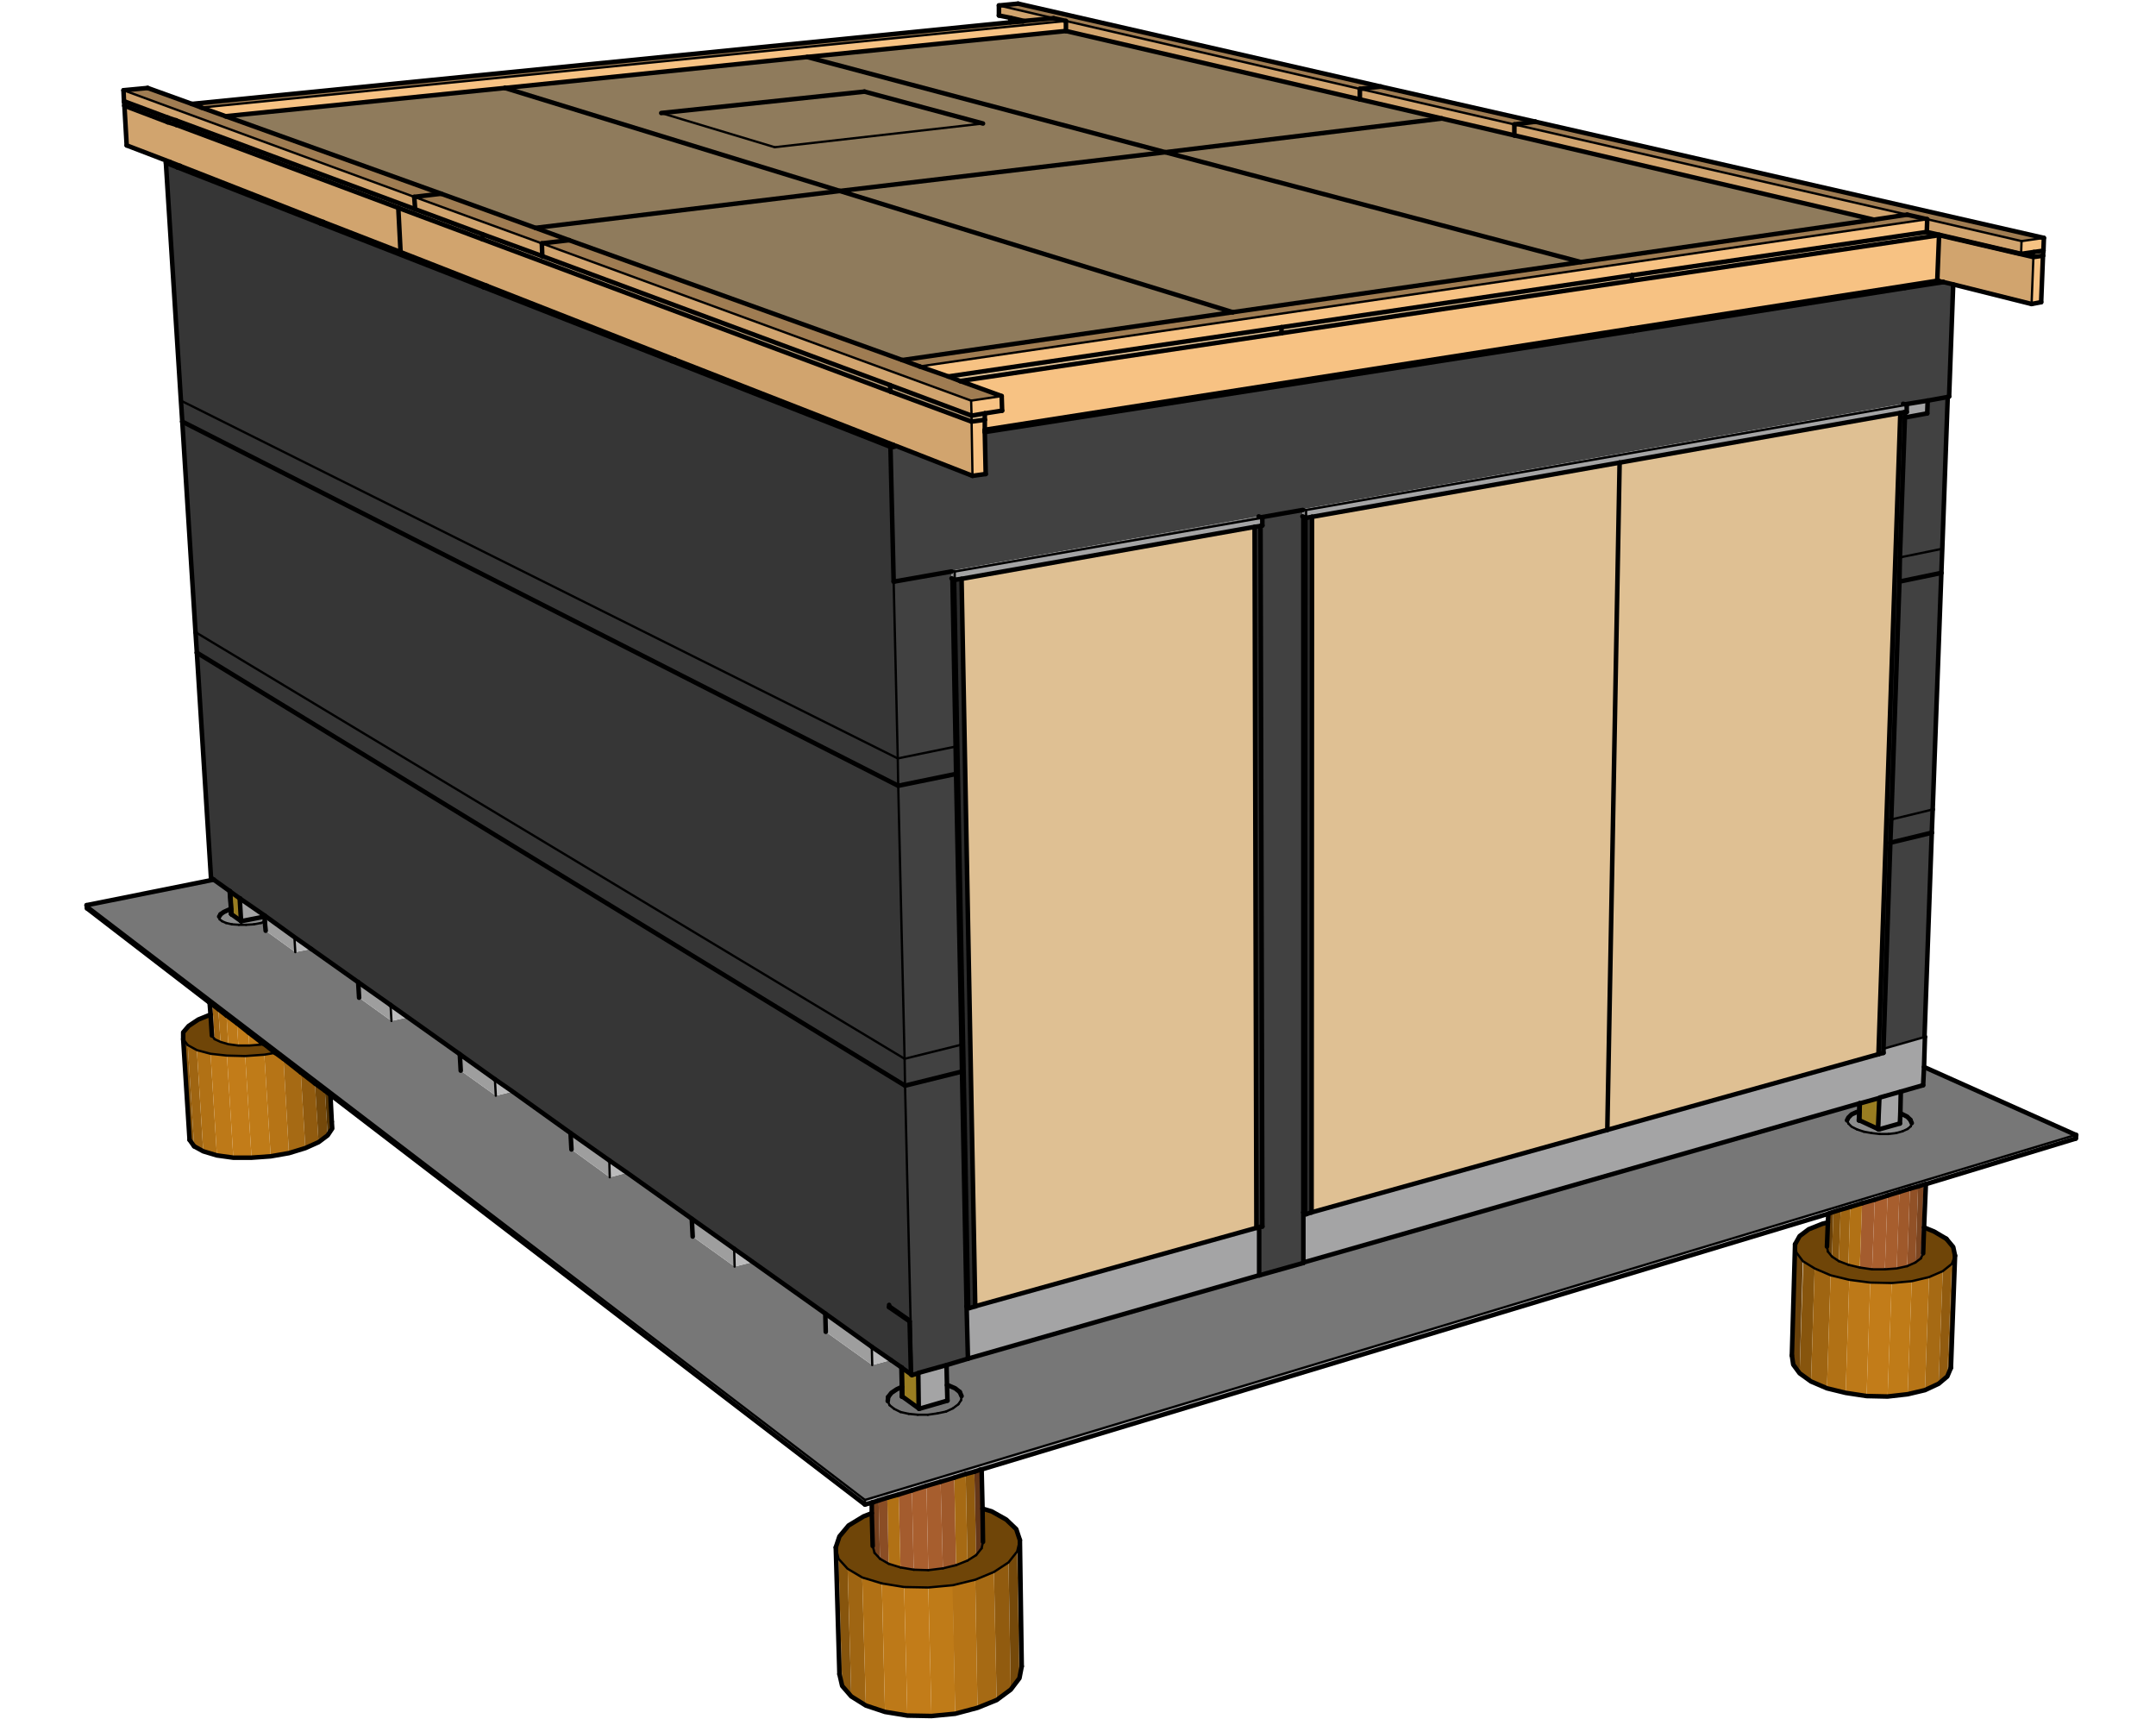 <?xml version="1.0" encoding="utf-8"?>
<!-- Generator: Adobe Illustrator 20.1.0, SVG Export Plug-In . SVG Version: 6.00 Build 0)  -->
<svg version="1.1" id="Layer_18" xmlns="http://www.w3.org/2000/svg" xmlns:xlink="http://www.w3.org/1999/xlink" x="0px" y="0px"
	 viewBox="0 0 473.1 377.2" style="enable-background:new 0 0 473.1 377.2;" xml:space="preserve">
<style type="text/css">
	.st0{fill:#8F7B5C;}
	.st1{fill:#D1A46E;}
	.st2{fill:#F7C283;}
	.st3{fill:#9F7C52;}
	.st4{fill:#BDA27C;}
	.st5{fill:#DFC093;}
	.st6{fill:#414141;}
	.st7{fill:#686868;}
	.st8{fill:#8A8A8B;}
	.st9{fill:#272727;}
	.st10{fill:#2C2C2C;}
	.st11{fill:#222222;}
	.st12{fill:#A4A4A5;}
	.st13{fill:#363636;}
	.st14{fill:#543404;}
	.st15{fill:#6A4109;}
	.st16{fill:#87550D;}
	.st17{fill:#9F6512;}
	.st18{fill:#B17115;}
	.st19{fill:#BD7918;}
	.st20{fill:#C27C19;}
	.st21{fill:#BF7B18;}
	.st22{fill:#B67416;}
	.st23{fill:#A66A14;}
	.st24{fill:#915B0F;}
	.st25{fill:#75490A;}
	.st26{fill:#6F4508;}
	.st27{fill:#915127;}
	.st28{fill:#A45C2E;}
	.st29{fill:#A75E2E;}
	.st30{fill:#9F592B;}
	.st31{fill:#7D4621;}
	.st32{fill:#A95F2F;}
	.st33{fill:#653718;}
	.st34{fill:#8A4D25;}
	.st35{fill:#75411E;}
	.st36{fill:#5B3115;}
	.st37{fill:#49260E;}
	.st38{fill:#777777;}
	.st39{fill:#997D21;}
	.st40{fill:#8C8D8D;}
	.st41{fill:#BBBBBC;}
	.st42{fill:#9E9E9E;}
	.st43{fill:none;stroke:#000000;stroke-width:0.5;stroke-linecap:round;stroke-linejoin:round;stroke-miterlimit:10;}
	.st44{fill:none;stroke:#000000;stroke-linecap:round;stroke-linejoin:round;stroke-miterlimit:10;}
</style>
<g>
	<g>
		<g>
			<polygon class="st0" points="332.3,29.7 411.2,48.2 346.9,57.5 255.7,33.4 316.4,26 			"/>
			<polygon class="st1" points="411.2,48.2 332.3,29.7 332.3,27.3 418.5,47.1 			"/>
			<polygon class="st1" points="332.3,29.7 316.4,26 298.4,21.8 298.4,19.5 332.3,27.3 			"/>
			<polygon class="st0" points="298.4,21.8 316.4,26 255.7,33.4 177.1,12.5 233.9,6.8 			"/>
			<polygon class="st1" points="298.4,21.8 233.9,6.8 233.9,4.6 298.4,19.5 			"/>
			<polygon class="st2" points="233.9,4.6 233.9,6.8 177.1,12.5 110.8,19.3 49.5,25.5 44.2,23.6 			"/>
			<path class="st0" d="M145.1,24.8l24.8,7.5l45.7-5.2l-26-7L145.1,24.8z M110.8,19.3l66.2-6.7l78.7,20.8L184.3,42L110.8,19.3"/>
			<polygon class="st0" points="49.5,25.5 110.8,19.3 184.3,41.9 117.5,50 96.8,42.5 			"/>
			<polygon class="st0" points="255.7,33.4 346.9,57.5 270.5,68.5 184.3,41.9 			"/>
			<polygon class="st3" points="332.3,27.3 298.4,19.5 303,19 336.9,26.7 			"/>
			<polygon class="st3" points="332.3,27.3 336.9,26.7 448.5,52.2 443.6,52.9 422.9,48.1 418.5,47.1 			"/>
			<polygon class="st3" points="418.5,47.1 422.9,48.1 201.8,80.4 198,79 270.5,68.5 346.9,57.5 411.2,48.2 			"/>
			<polygon class="st1" points="27.8,31.9 27.3,23.2 36.8,26.8 38.7,27.4 87.4,45.6 87.9,55.3 70.9,48.7 39.5,36.4 37.2,35.5 			"/>
			<polygon class="st4" points="38.7,27.4 36.8,26.8 36.8,25.8 38.6,26.4 			"/>
			<polygon class="st0" points="39.5,36.4 70.9,48.7 70.3,48.8 38.9,36.5 			"/>
			<polygon class="st1" points="87.9,55.3 87.4,45.6 105.9,52.5 195.4,85.9 213.2,92.5 213.4,104.4 196.8,97.9 196.7,97.9 
				196.6,97.9 196,97.6 148.1,78.9 106.8,62.7 			"/>
			<polygon class="st4" points="195.4,85.9 105.9,52.5 105.9,51.4 119,56.2 195.3,84.5 			"/>
			<polygon class="st0" points="106.8,62.7 148.1,78.9 147.4,79 106.1,62.8 			"/>
			<polygon class="st1" points="221.7,4.9 224.5,4.7 221.7,4 			"/>
			<polygon class="st4" points="221.7,4 224.5,4.7 224.7,4.6 221.7,3.9 			"/>
			<polygon class="st2" points="448.3,56.1 447.9,66.3 445.8,66.7 446.2,56.4 			"/>
			<polygon class="st5" points="448.3,56.1 446.2,56.4 446.3,55.3 448.4,55 			"/>
			<polygon class="st1" points="446.2,56.4 445.8,66.7 428.6,62.4 426.5,61.9 426.4,61.9 426.2,61.9 426.2,61.9 425.6,61.7 
				425.1,61.6 425.5,51.6 			"/>
			<polygon class="st2" points="425.5,51.6 425.1,61.6 357.9,72.1 216.1,94.3 216.1,92.1 216.1,90.7 219.9,90.1 219.8,86.9 
				210.7,83.6 281.2,73.1 358.1,61.6 			"/>
			<polygon class="st5" points="358.1,61.6 281.2,73.1 281.2,71.8 358.1,60.4 			"/>
			<polygon class="st0" points="425.1,61.6 425.6,61.7 358.4,72.2 357.9,72.1 			"/>
			<polygon class="st5" points="425.5,51.6 358.1,61.6 358.1,60.4 422.8,50.9 425.5,51.5 			"/>
			<polygon class="st4" points="425.5,51.6 425.5,51.5 443.5,55.7 446.3,55.3 446.2,56.4 			"/>
			<polygon class="st2" points="422.8,50.9 358.1,60.4 281.2,71.8 208.1,82.6 201.8,80.4 422.9,48.1 			"/>
			<polygon class="st1" points="422.8,50.9 422.9,48.1 443.6,52.9 443.5,55.7 425.5,51.5 			"/>
			<polygon class="st2" points="213.4,104.4 213.2,92.5 216.1,92.1 216.1,94.3 216.1,94.5 216.1,94.8 216.1,94.9 216.3,104 			"/>
			<polygon class="st5" points="216.1,92.1 213.2,92.5 213.2,91.2 216.1,90.7 			"/>
			<polygon class="st6" points="213.4,104.4 216.3,104 216.1,94.9 426.5,61.9 428.6,62.4 427.7,87 427.4,87.1 423,87.9 418.1,88.7 
				417.6,88.6 285.9,111.7 285.9,111.9 285.8,111.9 276.7,113.5 276.2,113.3 208.8,125.2 208.8,125.4 208.7,125.4 196.2,127.6 
				195.5,98.1 196.8,97.9 			"/>
			<polygon class="st7" points="208.8,125.2 276.2,113.3 276.7,113.5 277,113.6 209.5,125.4 			"/>
			<polygon class="st8" points="208.8,125.4 208.7,125.4 208.8,126.9 209,127 209.5,127.3 209.5,125.4 208.8,125.2 			"/>
			<polygon class="st6" points="208.7,125.4 208.8,126.9 209,127 209.7,163.8 197,166.4 196.1,127.6 196.2,127.6 			"/>
			<polygon class="st7" points="285.9,111.7 417.6,88.6 418.1,88.7 418.4,88.8 286.6,111.9 			"/>
			<polygon class="st8" points="285.9,111.9 285.8,111.9 285.8,113.3 286,113.4 286.6,113.6 286.6,111.9 285.9,111.7 			"/>
			<polygon class="st6" points="285.8,111.9 285.8,113.3 286,113.4 286,266 286,277 286,277.1 276.4,279.8 276.3,269.2 277,269.1 
				276.6,115.4 277,115.3 277,113.6 276.7,113.5 			"/>
			<polygon class="st0" points="216.1,94.3 357.9,72.1 358.4,72.2 216.1,94.5 			"/>
			<polygon class="st0" points="106.8,62.7 106.1,62.8 70.3,48.8 70.9,48.7 87.9,55.3 			"/>
			<polygon class="st4" points="106.1,62.8 147.4,79 147.4,79.2 106.1,63 			"/>
			<polygon class="st9" points="106.1,63 147.4,79.2 195.3,98 195.5,98 195.5,98.1 195.4,98.1 36.4,35.7 36.6,35.7 36.6,35.7 
				36.6,35.8 36.6,35.8 38.9,36.7 70.3,49 			"/>
			<polygon class="st4" points="106.1,63 70.3,49 70.3,48.8 106.1,62.8 			"/>
			<polygon class="st4" points="195.3,98 147.4,79.2 147.4,79 195.3,97.7 			"/>
			<polygon class="st4" points="70.3,49 38.9,36.7 38.9,36.5 70.3,48.8 			"/>
			<polygon class="st4" points="38.9,36.7 36.6,35.8 36.6,35.7 36.6,35.7 36.6,35.6 38.9,36.5 			"/>
			<polygon class="st0" points="147.4,79 148.1,78.9 196,97.6 195.3,97.7 			"/>
			<polygon class="st1" points="27.2,22.2 27.1,19.8 90.9,43.2 91.1,45.9 38.6,26.4 36.8,25.8 			"/>
			<polygon class="st1" points="91.1,45.9 90.9,43.2 118.9,53.4 119,56.2 105.9,51.4 			"/>
			<polygon class="st3" points="90.9,43.2 27.1,19.8 32.4,19.3 42.1,22.8 44.2,23.6 49.5,25.5 96.8,42.5 			"/>
			<polygon class="st3" points="90.9,43.2 96.8,42.5 117.5,50 124.9,52.7 118.9,53.4 			"/>
			<polygon class="st2" points="443.5,55.7 443.6,52.9 448.5,52.2 448.4,55 446.3,55.3 			"/>
			<polygon class="st1" points="219.2,3.4 219.2,1.2 231.2,4 224.7,4.6 221.7,3.9 			"/>
			<polygon class="st3" points="219.2,1.2 223.4,0.8 303,19 298.4,19.5 233.9,4.6 231.2,4 			"/>
			<polygon class="st1" points="119,56.2 118.9,53.4 213.1,87.9 213.2,91.2 195.3,84.5 			"/>
			<polygon class="st2" points="213.2,91.2 213.1,87.9 219.8,86.9 219.9,90.1 216.1,90.7 			"/>
			<polygon class="st3" points="213.1,87.9 118.9,53.4 124.9,52.7 198,79 201.8,80.4 208.1,82.6 210.7,83.6 219.8,86.9 			"/>
			<polygon class="st3" points="231.2,4 233.9,4.6 44.2,23.6 42.1,22.8 221.7,4.9 224.5,4.7 224.7,4.6 			"/>
			<polygon class="st10" points="276.6,115.4 277,269.1 276.3,269.2 276.3,269.3 275.7,269.4 275.3,115.6 			"/>
			<polygon class="st5" points="275.3,115.6 275.7,269.4 214.1,286.6 211,127 			"/>
			<polygon class="st10" points="211,127 214,286.6 212.7,287 209.6,127.2 			"/>
			<polygon class="st11" points="209.6,127.2 212.7,287 212.1,286.6 211.1,235.1 211,229.2 209.8,169.8 209.7,163.8 209,127 
				209.5,127.3 			"/>
			<polygon class="st12" points="212.1,286.6 212.7,287 214.1,286.6 275.7,269.4 276.3,269.3 276.3,279.8 212.4,298.1 			"/>
			<polygon class="st13" points="276.3,269.3 276.3,279.8 276.4,279.8 276.3,269.2 			"/>
			<polygon class="st14" points="393.2,297.4 393.5,299.4 394.2,274.8 393.9,273 			"/>
			<polygon class="st15" points="394.9,301.3 393.5,299.4 394.2,274.8 395.6,276.7 			"/>
			<polygon class="st16" points="397.4,303.1 394.9,301.3 395.7,276.7 398.2,278.3 			"/>
			<polygon class="st17" points="400.9,304.6 397.4,303.1 398.2,278.3 401.7,279.8 			"/>
			<polygon class="st18" points="405,305.6 400.9,304.6 401.7,279.8 405.8,280.8 			"/>
			<polygon class="st19" points="409.6,306.3 405,305.6 405.8,280.8 410.4,281.4 			"/>
			<polygon class="st20" points="414.2,306.4 409.6,306.3 410.4,281.4 415.1,281.5 			"/>
			<polygon class="st21" points="418.6,305.9 414.2,306.4 415.1,281.5 419.5,281.1 			"/>
			<polygon class="st22" points="422.4,305 418.6,305.9 419.5,281.1 423.3,280.2 			"/>
			<polygon class="st23" points="425.4,303.6 422.4,305 423.3,280.2 426.3,278.9 			"/>
			<polygon class="st24" points="427.3,302 425.4,303.6 426.3,278.9 428.3,277.3 			"/>
			<polygon class="st25" points="428.1,300.1 427.3,302 428.3,277.3 429,275.5 			"/>
			<polygon class="st26" points="424.4,270.2 427.1,271.8 428.6,273.6 429,275.5 428.3,277.3 426.3,278.9 423.3,280.2 419.5,281.1 
				415.1,281.5 410.4,281.4 405.8,280.8 401.7,279.8 398.2,278.3 395.6,276.7 394.2,274.8 393.9,273 394.9,271.2 396.9,269.7 
				399.9,268.5 401.1,268.2 400.9,273.5 401.1,274.6 402,275.7 403.5,276.7 405.6,277.5 408.1,278.1 410.8,278.5 413.6,278.5 
				416.2,278.3 418.5,277.8 420.3,277 421.5,276.1 422,275 422.2,269.3 			"/>
			<polygon class="st27" points="420.3,277 418.5,277.8 419.1,260.8 420.9,260.3 			"/>
			<polygon class="st28" points="410.8,278.5 408.1,278.1 408.6,264 411.4,263.2 			"/>
			<polygon class="st29" points="416.2,278.3 413.6,278.5 414.2,262.3 416.8,261.5 			"/>
			<polygon class="st30" points="418.5,277.8 416.2,278.3 416.8,261.5 419.1,260.8 			"/>
			<polygon class="st31" points="421.5,276.1 420.3,277 420.9,260.3 422.1,259.9 			"/>
			<polygon class="st32" points="413.6,278.5 410.8,278.5 411.4,263.2 414.2,262.3 			"/>
			<polygon class="st15" points="402,275.7 401.1,274.6 401.4,266.2 402.3,265.9 			"/>
			<polygon class="st18" points="408.1,278.1 405.6,277.5 406,264.8 408.6,264 			"/>
			<polygon class="st16" points="403.5,276.7 402,275.7 402.3,265.9 403.9,265.4 			"/>
			<polygon class="st33" points="422,275 421.5,276.1 422.1,259.9 422.6,259.8 422.2,269.3 			"/>
			<polygon class="st14" points="401.2,266.3 401.1,268.2 400.9,273.5 401.1,274.6 401.4,266.2 			"/>
			<polygon class="st17" points="405.6,277.5 403.5,276.7 403.9,265.4 406,264.8 			"/>
			<polygon class="st15" points="184.8,369.9 184.2,367.3 183.4,339.5 184,342 			"/>
			<polygon class="st16" points="186.8,372.2 184.8,369.9 184,342 186,344.2 			"/>
			<polygon class="st17" points="190,374.2 186.8,372.2 186,344.2 189.2,346.1 			"/>
			<polygon class="st18" points="194.2,375.6 190,374.2 189.2,346.1 193.5,347.4 			"/>
			<polygon class="st19" points="199.1,376.4 194.2,375.6 193.5,347.4 198.4,348.2 			"/>
			<polygon class="st20" points="204.4,376.5 199.1,376.4 198.4,348.2 203.7,348.3 			"/>
			<polygon class="st21" points="209.6,376 204.4,376.5 203.7,348.3 209.1,347.8 			"/>
			<polygon class="st22" points="214.5,374.7 209.6,376 209,347.8 214,346.6 			"/>
			<polygon class="st23" points="218.7,373 214.5,374.7 214,346.6 218.1,344.9 			"/>
			<polygon class="st24" points="221.8,370.7 218.7,373 218.1,344.9 221.3,342.8 			"/>
			<polygon class="st25" points="223.7,368.2 221.8,370.7 221.3,342.8 223.2,340.4 			"/>
			<polygon class="st14" points="224.2,365.6 223.7,368.2 223.2,340.4 223.8,337.9 			"/>
			<polygon class="st26" points="198.4,348.2 193.5,347.4 189.2,346.1 186,344.2 184,342 183.4,339.5 184.2,337.1 186.2,334.7 
				189.5,332.7 191.3,332 191.5,339.2 191.9,340.7 193.1,342 195,343.1 197.6,343.9 200.5,344.4 203.7,344.5 206.9,344.1 
				209.8,343.4 212.3,342.4 214.2,341.2 215.4,339.7 215.7,338.3 215.6,331 217.6,331.6 220.8,333.4 223,335.5 223.8,337.9 
				223.2,340.4 221.3,342.8 218.1,344.9 214,346.6 209,347.8 203.7,348.3 			"/>
			<polygon class="st29" points="206.9,344.1 203.7,344.5 203.3,326 206.4,325.1 			"/>
			<polygon class="st32" points="203.7,344.5 200.5,344.4 200.1,327 203.3,326 			"/>
			<polygon class="st28" points="200.5,344.4 197.6,343.9 197.2,327.9 200.1,327 			"/>
			<polygon class="st30" points="209.8,343.4 206.9,344.1 206.4,325.1 209.4,324.2 			"/>
			<polygon class="st18" points="197.6,343.9 195,343.1 194.7,328.6 197.2,327.9 			"/>
			<polygon class="st23" points="212.3,342.4 209.8,343.4 209.4,324.2 211.9,323.4 			"/>
			<polygon class="st34" points="195,343.1 193.1,342 192.8,329.2 194.7,328.6 			"/>
			<polygon class="st24" points="214.2,341.2 212.3,342.4 211.9,323.4 213.8,322.9 			"/>
			<polygon class="st35" points="193.1,342 191.9,340.7 191.6,329.6 192.8,329.2 			"/>
			<polygon class="st33" points="215.4,339.7 214.2,341.2 213.8,322.9 215,322.5 			"/>
			<polygon class="st36" points="191.3,329.7 191.3,332 191.5,339.2 191.9,340.7 191.6,329.6 			"/>
			<polygon class="st37" points="215,322.5 215.4,339.7 215.7,338.3 215.6,331 215.4,322.4 			"/>
			<polygon class="st17" points="44.6,252.6 42.6,251.5 41.2,229.3 43.2,230.4 			"/>
			<polygon class="st18" points="47.6,253.5 44.6,252.6 43.2,230.4 46.2,231.2 			"/>
			<polygon class="st19" points="51.2,254 47.6,253.5 46.2,231.2 49.8,231.6 			"/>
			<polygon class="st20" points="55.2,254 51.2,254 49.8,231.6 53.8,231.7 			"/>
			<polygon class="st21" points="59.4,253.7 55.2,254 53.8,231.7 58,231.4 			"/>
			<polygon class="st22" points="63.4,253 59.4,253.7 58,231.4 60.4,231 62.2,232.3 			"/>
			<polygon class="st23" points="67,251.9 63.4,253 62.2,232.3 66,235.3 			"/>
			<polygon class="st24" points="69.9,250.6 67,251.9 66,235.3 69.1,237.6 			"/>
			<polygon class="st25" points="71.9,249.1 69.9,250.6 69.1,237.7 71.3,239.3 			"/>
			<polygon class="st14" points="72.9,247.6 71.9,249.1 71.3,239.3 72.5,240.2 			"/>
			<polygon class="st15" points="72.9,247.6 72.8,246.1 72.5,240.2 72.5,240.2 			"/>
			<polygon class="st16" points="42.6,251.5 41.6,250.1 40.2,228 41.2,229.3 			"/>
			<polygon class="st26" points="43.2,230.4 41.2,229.3 40.2,228 40.2,226.5 41.4,225.1 43.5,223.7 46.2,222.6 46.5,227.2 47.1,228 
				48.4,228.6 50.1,229.1 52.3,229.4 54.7,229.4 57.2,229.2 58,229.1 60.4,231 58,231.4 53.8,231.7 49.8,231.6 46.2,231.2 			"/>
			<polygon class="st35" points="47.1,228 46.5,227.2 46.2,222.6 46,220 46.6,220.4 			"/>
			<polygon class="st17" points="48.4,228.6 47.1,228 46.6,220.4 47.9,221.4 			"/>
			<polygon class="st18" points="50.1,229.1 48.4,228.6 47.9,221.4 49.7,222.8 			"/>
			<polygon class="st19" points="52.3,229.4 50.1,229.1 49.7,222.8 52,224.5 			"/>
			<polygon class="st20" points="54.7,229.4 52.3,229.4 52,224.5 54.5,226.5 			"/>
			<polygon class="st21" points="57.2,229.2 54.7,229.4 54.5,226.5 57.1,228.5 			"/>
			<polygon class="st22" points="57.2,229.2 58,229.1 57.1,228.5 			"/>
			<polygon class="st5" points="195.3,97.7 195.3,98 195.5,98 196,98 196,97.6 			"/>
			<polygon class="st5" points="196,98 196.6,97.9 196,97.6 			"/>
			<polygon class="st0" points="36.6,35.6 38.9,36.5 39.5,36.4 37.2,35.5 			"/>
			<polygon class="st5" points="216.1,94.5 358.4,72.2 358.4,72.6 216.1,94.8 			"/>
			<polygon class="st5" points="358.4,72.6 358.4,72.2 425.6,61.7 426.2,61.9 418,63.1 418,63.2 			"/>
			<polygon class="st9" points="418,63.1 426.2,61.9 426.2,61.9 			"/>
			<polygon class="st13" points="418,63.2 418,63.2 418,63.1 418,63.1 			"/>
			<polygon class="st5" points="281.2,71.8 281.2,73.1 210.7,83.6 208.1,82.6 			"/>
			<polygon class="st0" points="184.3,41.9 270.5,68.5 198,79 124.9,52.7 117.5,50 			"/>
			<polygon class="st4" points="195.4,85.9 195.3,84.5 213.2,91.2 213.2,92.5 			"/>
			<polygon class="st4" points="105.9,51.4 105.9,52.5 87.4,45.6 38.7,27.4 38.6,26.4 91.1,45.9 			"/>
			<polygon class="st7" points="422.3,227.5 422.4,227.5 413.3,230.1 413.3,230 			"/>
			<polygon class="st6" points="422.3,227.5 413.3,230 414.8,184.9 423.9,182.7 			"/>
			<polygon class="st12" points="413.3,230.1 422.4,227.5 422.2,234.1 422,238.1 417.1,239.5 412.5,240.8 412.4,240.9 408.1,242.1 
				408,242.1 286,277 286,266 286.6,266.4 287.8,266 352.7,247.9 412.2,231.3 413.3,231 			"/>
			<polygon class="st11" points="286,266 286.6,266.4 286.7,113.6 286.6,113.6 286,113.4 			"/>
			<polygon class="st10" points="286.6,266.4 286.7,113.6 287.9,113.4 287.8,266 			"/>
			<polygon class="st5" points="287.8,266 287.9,113.4 355.4,101.5 352.7,247.9 			"/>
			<polygon class="st10" points="413.3,231 412.2,231.3 417,90.6 418,90.4 418,91.6 416.9,122.3 416.8,127.6 415,179.8 414.8,184.9 
				413.3,230 413.3,230.1 			"/>
			<polygon class="st5" points="417,90.6 412.2,231.3 352.7,247.9 355.4,101.5 			"/>
			<polygon class="st38" points="212.4,298.1 276.3,279.8 276.4,279.8 286,277.1 286,277 408,242.1 408,243.9 407.4,244 
				406.3,244.5 405.6,245.2 405.3,245.8 405.6,246.5 406.3,247.2 407.5,247.8 409,248.3 410.7,248.6 412.5,248.8 414.4,248.8 
				416.1,248.6 417.5,248.2 418.6,247.7 419.3,247.1 419.5,246.4 419.2,245.7 418.5,245 417.3,244.4 417,244.3 417.1,239.5 
				422,238.1 422.2,234.1 455.5,249 189.8,329.1 19,198.6 46.9,193 50.4,195.5 50.7,199.5 50.2,199.6 49.1,200.1 48.4,200.6 
				48.1,201.1 48.2,201.7 48.7,202.1 49.6,202.5 50.9,202.8 52.4,202.9 54,202.9 55.7,202.8 57.3,202.5 58.1,202.2 58.3,204.2 
				64.8,208.9 68.3,208.2 78.6,215.5 78.8,218.9 85.9,224 89.5,223.2 100.9,231.3 101.1,234.9 108.8,240.4 112.5,239.5 125.2,248.6 
				125.4,252.2 133.8,258.3 137.6,257.3 151.8,267.4 152,271.3 161.2,277.9 165.2,276.9 181.1,288.2 181.2,292.2 191.4,299.5 
				195.5,298.4 197.8,300 197.9,304.3 196.8,304.8 195.6,305.6 194.9,306.5 194.8,307.4 195.2,308.3 196.2,309.1 197.6,309.8 
				199.4,310.2 201.4,310.4 203.6,310.4 205.7,310.1 207.6,309.7 209.1,309 210.3,308.1 210.9,307.2 211,306.3 210.6,305.4 
				209.6,304.6 208.2,304 207.8,303.9 207.7,299.5 			"/>
			<polygon class="st38" points="195.2,308.3 194.8,307.4 194.9,306.5 195.6,305.6 196.8,304.8 197.9,304.3 197.9,306.4 198,306.4 
				201.6,309 201.7,309.1 207.9,307.3 207.8,303.9 208.2,304 209.6,304.6 210.6,305.4 211,306.3 210.9,307.2 210.3,308.1 209.1,309 
				207.6,309.7 205.7,310.1 203.6,310.4 201.4,310.4 199.4,310.2 197.6,309.8 196.2,309.1 			"/>
			<polygon class="st12" points="207.9,307.3 201.7,309.1 201.6,301.2 207.7,299.5 207.8,303.9 			"/>
			<polygon class="st8" points="197.9,304.3 197.9,306.4 198,306.4 197.9,300.1 197.8,300 			"/>
			<polygon class="st8" points="201.5,301.3 201.6,309 201.7,309.1 201.6,301.2 			"/>
			<polygon class="st39" points="201.6,309 198,306.4 197.9,300.1 199.9,301.5 200,301.6 200.1,301.7 201.5,301.3 			"/>
			<polygon class="st40" points="406.3,247.2 405.6,246.5 405.3,245.8 405.6,245.2 406.3,244.5 407.4,244 408,243.9 407.9,245.8 
				408,245.8 412.1,247.7 412.3,247.8 416.9,246.5 417,244.3 417.3,244.4 418.5,245 419.2,245.7 419.5,246.4 419.3,247.1 
				418.6,247.7 417.5,248.2 416.1,248.6 414.4,248.8 412.5,248.8 410.7,248.6 409,248.3 407.5,247.8 			"/>
			<polygon class="st12" points="416.9,246.5 412.3,247.8 412.5,240.8 417.1,239.5 417,244.3 			"/>
			<polygon class="st8" points="408,242.1 408,243.9 407.9,245.8 408,245.8 408.1,242.1 			"/>
			<polygon class="st8" points="412.4,240.9 412.1,247.7 412.3,247.8 412.5,240.8 			"/>
			<polygon class="st39" points="412.1,247.7 408,245.8 408.1,242.1 412.4,240.9 			"/>
			<polygon class="st40" points="48.2,201.7 48.1,201.1 48.4,200.6 49.1,200.1 50.2,199.6 50.7,199.5 50.7,200.5 50.8,200.6 
				52.9,202.1 53,202.1 58.1,201.1 58.1,202.2 57.3,202.5 55.7,202.8 54,202.9 52.4,202.9 50.9,202.8 49.6,202.5 48.7,202.1 			"/>
			<polygon class="st12" points="58.1,201.1 53,202.1 52.7,197.1 58.1,200.9 			"/>
			<polygon class="st8" points="50.7,199.5 50.7,200.5 50.8,200.6 50.5,195.6 50.4,195.5 			"/>
			<polygon class="st8" points="52.9,202.1 53,202.1 52.6,197.1 52.6,197.1 			"/>
			<polygon class="st39" points="52.9,202.1 50.8,200.6 50.5,195.6 52.6,197.1 			"/>
			<polygon class="st41" points="165.2,276.9 161.2,277.9 161.1,274 			"/>
			<polygon class="st42" points="161.2,277.9 152,271.3 151.8,267.4 161.1,274 			"/>
			<polygon class="st41" points="195.5,298.4 191.4,299.5 191.3,295.5 			"/>
			<polygon class="st42" points="191.4,299.5 181.2,292.2 181.1,288.2 191.3,295.5 			"/>
			<polygon class="st41" points="137.6,257.3 133.8,258.3 133.7,254.6 			"/>
			<polygon class="st42" points="133.8,258.3 125.4,252.2 125.2,248.6 133.7,254.6 			"/>
			<polygon class="st41" points="112.5,239.5 108.8,240.4 108.6,236.8 			"/>
			<polygon class="st42" points="108.8,240.4 101.1,234.9 100.9,231.3 108.6,236.8 			"/>
			<polygon class="st41" points="89.5,223.2 85.9,224 85.7,220.5 			"/>
			<polygon class="st42" points="85.9,224 78.8,218.9 78.6,215.5 85.7,220.5 			"/>
			<polygon class="st41" points="68.3,208.2 64.8,208.9 64.6,205.6 			"/>
			<polygon class="st42" points="64.8,208.9 58.3,204.2 58.1,202.2 58.1,201.1 58.1,200.9 64.6,205.6 			"/>
			<polygon class="st8" points="200,301.6 199.9,301.5 199.6,289.9 195.1,286.8 195.1,286.3 199.7,289.5 			"/>
			<polygon class="st13" points="200,301.6 199.7,289.5 195.1,286.3 195.1,286.8 199.6,289.9 199.9,301.5 197.9,300.1 197.8,300 
				195.5,298.4 191.3,295.5 181.1,288.2 165.2,276.9 161.1,274 151.8,267.4 137.6,257.3 133.7,254.6 125.2,248.6 112.5,239.5 
				108.6,236.8 100.9,231.3 89.5,223.2 85.7,220.5 78.6,215.5 68.3,208.2 64.6,205.6 58.1,200.9 52.6,197.1 52.6,197.1 50.5,195.6 
				50.4,195.5 46.9,193 46.3,192.6 43.2,143.2 198.6,238.2 200.1,301.7 			"/>
			<polygon class="st13" points="198.6,238.2 43.2,143.2 42.9,138.7 198.5,232.3 			"/>
			<polygon class="st4" points="27.3,23.2 27.2,22.2 36.8,25.8 36.8,26.8 			"/>
			<polygon class="st41" points="455.5,249 455.5,249.8 422.6,259.8 422.1,259.9 420.9,260.3 419.1,260.8 416.8,261.5 414.2,262.3 
				411.4,263.2 408.6,264 406,264.8 403.9,265.4 402.3,265.9 401.4,266.2 401.2,266.3 215.4,322.4 215,322.5 213.8,322.9 
				211.9,323.4 209.4,324.2 206.4,325.1 203.3,326 200.1,327 197.2,327.9 194.7,328.6 192.8,329.2 191.6,329.6 191.3,329.7 
				189.8,330.1 189.8,329.1 			"/>
			<polygon class="st42" points="189.8,329.1 189.8,330.1 72.5,240.2 72.5,240.2 71.3,239.3 69.1,237.6 66,235.3 62.2,232.3 
				60.4,231 58,229.1 57.1,228.5 54.5,226.5 52,224.5 49.7,222.8 47.9,221.4 46.6,220.4 46,220 19.1,199.3 19,198.6 			"/>
			<polygon class="st6" points="423.9,182.7 414.8,184.9 415,179.8 424.1,177.6 			"/>
			<polygon class="st6" points="424.1,177.6 415,179.8 416.8,127.6 426,125.7 			"/>
			<polygon class="st13" points="198.5,232.3 42.9,138.7 40,92.5 197.1,172.4 			"/>
			<polygon class="st6" points="418,63.1 426.2,61.9 426.4,61.9 418,63.2 			"/>
			<polygon class="st6" points="426,125.7 416.8,127.6 416.9,122.3 426.2,120.4 			"/>
			<polygon class="st6" points="426.2,120.4 416.9,122.3 418,91.6 422.9,90.7 423,87.9 427.4,87.1 			"/>
			<polygon class="st13" points="197.1,172.4 40,92.5 39.7,87.9 197,166.4 			"/>
			<polygon class="st13" points="197,166.4 39.7,87.9 36.4,35.7 195.4,98.1 196.1,127.6 			"/>
			<polygon class="st6" points="36.6,35.8 36.6,35.8 36.6,35.7 			"/>
			<polygon class="st9" points="196,98 195.5,98 195.5,98.1 196.7,97.9 196.6,97.9 			"/>
			<polygon class="st9" points="195.5,98.1 195.4,98.1 195.5,98.1 196.8,97.9 196.7,97.9 			"/>
			<polygon class="st13" points="196.1,127.6 196.2,127.6 195.5,98.1 195.4,98.1 			"/>
			<polygon class="st9" points="426.5,61.9 216.1,94.9 216.1,94.8 358.4,72.6 418,63.2 418,63.2 426.4,61.9 			"/>
			<polygon class="st12" points="209.5,125.4 277,113.6 277,115.3 276.6,115.4 275.3,115.6 211,127 209.6,127.2 209.5,127.3 			"/>
			<polygon class="st12" points="286.6,111.9 418.4,88.8 418.4,90.4 418,90.4 417,90.6 355.4,101.5 287.9,113.4 286.7,113.6 
				286.6,113.6 			"/>
			<polygon class="st12" points="418.4,90.4 418.4,88.8 418.1,88.7 423,87.9 422.9,90.7 418,91.6 418,90.4 			"/>
			<polygon class="st6" points="209.7,163.8 209.8,169.9 197.1,172.4 197,166.4 			"/>
			<polygon class="st6" points="211.1,235.1 212.1,286.6 212.4,298.1 212.4,298.1 207.7,299.5 201.6,301.2 201.5,301.3 200.1,301.7 
				198.6,238.2 			"/>
			<polygon class="st6" points="211,229.2 211.1,235.1 198.6,238.2 198.5,232.3 			"/>
			<polygon class="st6" points="209.8,169.8 211,229.2 198.5,232.3 197.1,172.4 			"/>
			<polygon class="st0" points="170,32.3 145.1,24.8 189.7,20.1 215.7,27.1 			"/>
			<line class="st43" x1="195.2" y1="308.3" x2="194.8" y2="307.4"/>
			<line class="st43" x1="195.2" y1="308.3" x2="196.2" y2="309.1"/>
			<line class="st43" x1="210.9" y1="307.2" x2="211" y2="306.3"/>
			<line class="st43" x1="210.3" y1="308.1" x2="210.9" y2="307.2"/>
			<line class="st43" x1="209.1" y1="309" x2="210.3" y2="308.1"/>
			<line class="st43" x1="207.6" y1="309.7" x2="209.1" y2="309"/>
			<line class="st43" x1="205.7" y1="310.1" x2="207.6" y2="309.7"/>
			<line class="st43" x1="203.6" y1="310.4" x2="205.7" y2="310.1"/>
			<line class="st43" x1="201.4" y1="310.4" x2="203.6" y2="310.4"/>
			<line class="st43" x1="199.4" y1="310.2" x2="201.4" y2="310.4"/>
			<line class="st43" x1="197.6" y1="309.8" x2="199.4" y2="310.2"/>
			<line class="st43" x1="196.2" y1="309.1" x2="197.6" y2="309.8"/>
			<polyline class="st43" points="405.6,246.5 406.3,247.2 407.5,247.8 			"/>
			<line class="st43" x1="419.3" y1="247.1" x2="419.5" y2="246.4"/>
			<line class="st43" x1="418.6" y1="247.7" x2="419.3" y2="247.1"/>
			<line class="st43" x1="417.5" y1="248.2" x2="418.6" y2="247.7"/>
			<line class="st43" x1="416.1" y1="248.6" x2="417.5" y2="248.2"/>
			<line class="st43" x1="414.4" y1="248.8" x2="416.1" y2="248.6"/>
			<line class="st43" x1="412.5" y1="248.8" x2="414.4" y2="248.8"/>
			<line class="st43" x1="410.7" y1="248.6" x2="412.5" y2="248.8"/>
			<line class="st43" x1="409" y1="248.3" x2="410.7" y2="248.6"/>
			<line class="st43" x1="407.5" y1="247.8" x2="409" y2="248.3"/>
			<line class="st43" x1="405.6" y1="246.5" x2="405.3" y2="245.8"/>
			<line class="st43" x1="48.2" y1="201.7" x2="48.1" y2="201.1"/>
			<line class="st43" x1="48.2" y1="201.7" x2="48.7" y2="202.1"/>
			<line class="st43" x1="57.3" y1="202.5" x2="58.1" y2="202.2"/>
			<line class="st43" x1="55.7" y1="202.8" x2="57.3" y2="202.5"/>
			<line class="st43" x1="54" y1="202.9" x2="55.7" y2="202.8"/>
			<line class="st43" x1="52.4" y1="202.9" x2="54" y2="202.9"/>
			<line class="st43" x1="50.9" y1="202.8" x2="52.4" y2="202.9"/>
			<line class="st43" x1="49.6" y1="202.5" x2="50.9" y2="202.8"/>
			<line class="st43" x1="48.7" y1="202.1" x2="49.6" y2="202.5"/>
			<line class="st43" x1="145.1" y1="24.8" x2="170" y2="32.3"/>
			<line class="st43" x1="170" y1="32.3" x2="215.7" y2="27.1"/>
			<line class="st43" x1="418.5" y1="277.8" x2="420.3" y2="277"/>
			<line class="st43" x1="408.1" y1="278.1" x2="410.8" y2="278.5"/>
			<polyline class="st43" points="413.6,278.5 416.2,278.3 418.5,277.8 			"/>
			<line class="st43" x1="420.3" y1="277" x2="421.5" y2="276.1"/>
			<line class="st43" x1="410.8" y1="278.5" x2="413.6" y2="278.5"/>
			<line class="st43" x1="402" y1="275.7" x2="401.1" y2="274.6"/>
			<line class="st43" x1="405.6" y1="277.5" x2="408.1" y2="278.1"/>
			<line class="st43" x1="402" y1="275.7" x2="403.5" y2="276.7"/>
			<line class="st43" x1="421.5" y1="276.1" x2="422" y2="275"/>
			<line class="st43" x1="401.1" y1="274.6" x2="400.9" y2="273.5"/>
			<line class="st43" x1="403.5" y1="276.7" x2="405.6" y2="277.5"/>
			<line class="st43" x1="203.7" y1="344.5" x2="206.9" y2="344.1"/>
			<line class="st43" x1="200.5" y1="344.4" x2="203.7" y2="344.5"/>
			<line class="st43" x1="197.6" y1="343.9" x2="200.5" y2="344.4"/>
			<line class="st43" x1="206.9" y1="344.1" x2="209.8" y2="343.4"/>
			<line class="st43" x1="195" y1="343.1" x2="197.6" y2="343.9"/>
			<line class="st43" x1="209.8" y1="343.4" x2="212.3" y2="342.4"/>
			<line class="st43" x1="193.1" y1="342" x2="195" y2="343.1"/>
			<line class="st43" x1="212.3" y1="342.4" x2="214.2" y2="341.2"/>
			<line class="st43" x1="193.1" y1="342" x2="191.9" y2="340.7"/>
			<line class="st43" x1="214.2" y1="341.2" x2="215.4" y2="339.7"/>
			<line class="st43" x1="191.9" y1="340.7" x2="191.5" y2="339.2"/>
			<line class="st43" x1="215.4" y1="339.7" x2="215.7" y2="338.3"/>
			<line class="st43" x1="47.1" y1="228" x2="46.5" y2="227.2"/>
			<polyline class="st43" points="47.1,228 48.4,228.6 50.1,229.1 52.3,229.4 54.7,229.4 57.2,229.2 58,229.1 			"/>
			<line class="st43" x1="200" y1="301.6" x2="199.7" y2="289.5"/>
			<line class="st43" x1="195.1" y1="286.3" x2="199.7" y2="289.5"/>
			<line class="st43" x1="39.7" y1="87.9" x2="197" y2="166.4"/>
			<line class="st43" x1="445.8" y1="66.7" x2="446.2" y2="56.4"/>
			<line class="st43" x1="213.4" y1="104.4" x2="213.2" y2="92.5"/>
			<line class="st43" x1="147.4" y1="79" x2="106.1" y2="62.8"/>
			<line class="st43" x1="106.1" y1="62.8" x2="70.3" y2="48.8"/>
			<line class="st43" x1="27.1" y1="19.8" x2="90.9" y2="43.2"/>
			<line class="st43" x1="443.5" y1="55.7" x2="443.6" y2="52.9"/>
			<line class="st43" x1="443.6" y1="52.9" x2="448.5" y2="52.2"/>
			<line class="st43" x1="213.2" y1="91.2" x2="213.1" y2="87.9"/>
			<line class="st43" x1="118.9" y1="53.4" x2="213.1" y2="87.9"/>
			<line class="st43" x1="213.1" y1="87.9" x2="219.8" y2="86.9"/>
			<line class="st43" x1="298.4" y1="19.5" x2="332.3" y2="27.3"/>
			<line class="st43" x1="90.9" y1="43.2" x2="118.9" y2="53.4"/>
			<line class="st43" x1="44.2" y1="23.6" x2="233.9" y2="4.6"/>
			<line class="st43" x1="201.8" y1="80.4" x2="422.9" y2="48.1"/>
			<line class="st43" x1="286.7" y1="113.6" x2="286.6" y2="266.4"/>
			<line class="st43" x1="209.6" y1="127.2" x2="212.7" y2="287"/>
			<line class="st43" x1="201.7" y1="309.1" x2="201.6" y2="301.2"/>
			<line class="st43" x1="412.3" y1="247.8" x2="412.5" y2="240.8"/>
			<line class="st43" x1="53" y1="202.1" x2="52.6" y2="197.1"/>
			<line class="st43" x1="161.2" y1="277.9" x2="161.1" y2="274"/>
			<line class="st43" x1="191.4" y1="299.5" x2="191.3" y2="295.5"/>
			<line class="st43" x1="133.8" y1="258.3" x2="133.7" y2="254.6"/>
			<line class="st43" x1="108.8" y1="240.4" x2="108.6" y2="236.8"/>
			<line class="st43" x1="85.9" y1="224" x2="85.7" y2="220.5"/>
			<line class="st43" x1="64.8" y1="208.9" x2="64.6" y2="205.6"/>
			<polyline class="st43" points="393.9,273 394.2,274.8 395.6,276.7 398.2,278.3 401.7,279.8 405.8,280.8 410.4,281.4 415.1,281.5 
				419.5,281.1 423.3,280.2 426.3,278.9 428.3,277.3 429,275.5 			"/>
			<polyline class="st43" points="193.5,347.4 198.4,348.2 203.7,348.3 209.1,347.8 214,346.6 218.1,344.9 221.3,342.8 223.2,340.4 
				223.8,337.9 			"/>
			<polyline class="st43" points="183.4,339.5 184,342 186,344.2 189.2,346.1 193.5,347.4 			"/>
			<polyline class="st43" points="41.2,229.3 43.2,230.4 46.2,231.2 49.8,231.6 53.8,231.7 58,231.4 60.4,231 			"/>
			<line class="st43" x1="40.2" y1="228" x2="41.2" y2="229.3"/>
			<polyline class="st43" points="195.3,98 195.3,97.7 147.4,79 			"/>
			<line class="st43" x1="196" y1="97.6" x2="195.3" y2="97.7"/>
			<line class="st43" x1="70.3" y1="48.8" x2="38.9" y2="36.5"/>
			<line class="st43" x1="358.4" y1="72.2" x2="216.1" y2="94.5"/>
			<line class="st43" x1="425.6" y1="61.7" x2="358.4" y2="72.2"/>
			<line class="st43" x1="422.4" y1="227.5" x2="413.3" y2="230.1"/>
			<line class="st43" x1="213.2" y1="91.2" x2="213.2" y2="92.5"/>
			<line class="st43" x1="446.3" y1="55.3" x2="446.2" y2="56.4"/>
			<line class="st43" x1="36.6" y1="35.6" x2="38.9" y2="36.5"/>
			<line class="st43" x1="455.5" y1="249" x2="189.8" y2="329.1"/>
			<polyline class="st43" points="189.8,330.1 189.8,329.1 19,198.6 			"/>
			<line class="st43" x1="416.9" y1="122.3" x2="426.2" y2="120.4"/>
			<line class="st43" x1="415" y1="179.8" x2="424.1" y2="177.6"/>
			<line class="st43" x1="198.5" y1="232.3" x2="42.9" y2="138.7"/>
			<line class="st43" x1="418" y1="63.1" x2="426.2" y2="61.9"/>
			<line class="st43" x1="195.4" y1="98.1" x2="36.4" y2="35.7"/>
			<line class="st43" x1="36.6" y1="35.7" x2="36.6" y2="35.8"/>
			<line class="st43" x1="195.5" y1="98" x2="195.5" y2="98.1"/>
			<line class="st43" x1="418" y1="63.1" x2="418" y2="63.1"/>
			<line class="st43" x1="418" y1="63.2" x2="418" y2="63.1"/>
			<polyline class="st43" points="195.4,98.1 195.5,98.1 196.8,97.9 			"/>
			<line class="st43" x1="216.1" y1="94.9" x2="426.5" y2="61.9"/>
			<line class="st43" x1="196.2" y1="127.6" x2="195.5" y2="98.1"/>
			<line class="st43" x1="276.3" y1="269.2" x2="276.4" y2="279.8"/>
			<polyline class="st43" points="277,113.6 209.5,125.4 209.5,127.3 			"/>
			<polyline class="st43" points="418.4,88.8 286.6,111.9 286.6,113.6 			"/>
			<line class="st43" x1="285.9" y1="111.7" x2="286.6" y2="111.9"/>
			<line class="st43" x1="208.8" y1="125.2" x2="209.5" y2="125.4"/>
			<line class="st43" x1="422.9" y1="48.1" x2="443.6" y2="52.9"/>
			<line class="st43" x1="233.9" y1="4.6" x2="298.4" y2="19.5"/>
			<line class="st43" x1="197" y1="166.4" x2="197.1" y2="172.4"/>
			<polyline class="st43" points="198.5,232.3 198.6,238.2 200.1,301.7 			"/>
			<line class="st43" x1="332.3" y1="27.3" x2="418.5" y2="47.1"/>
			<line class="st43" x1="219.2" y1="1.2" x2="231.2" y2="4"/>
			<line class="st43" x1="197.1" y1="172.4" x2="198.5" y2="232.3"/>
			<line class="st43" x1="196.1" y1="127.6" x2="197" y2="166.4"/>
			<line class="st43" x1="209.7" y1="163.8" x2="197" y2="166.4"/>
			<line class="st43" x1="198.5" y1="232.3" x2="211" y2="229.2"/>
			<line class="st44" x1="332.3" y1="29.7" x2="411.2" y2="48.2"/>
			<line class="st44" x1="316.4" y1="26" x2="332.3" y2="29.7"/>
			<line class="st44" x1="425.5" y1="51.6" x2="425.5" y2="51.5"/>
			<line class="st44" x1="36.8" y1="26.8" x2="38.7" y2="27.4"/>
			<line class="st44" x1="39.5" y1="36.4" x2="70.9" y2="48.7"/>
			<line class="st44" x1="281.2" y1="73.1" x2="358.1" y2="61.6"/>
			<line class="st44" x1="425.1" y1="61.6" x2="425.5" y2="51.6"/>
			<line class="st44" x1="425.1" y1="61.6" x2="425.6" y2="61.7"/>
			<line class="st44" x1="105.9" y1="52.5" x2="195.4" y2="85.9"/>
			<line class="st44" x1="106.8" y1="62.7" x2="148.1" y2="78.9"/>
			<line class="st44" x1="106.1" y1="63" x2="147.4" y2="79.2"/>
			<line class="st44" x1="70.3" y1="49" x2="106.1" y2="63"/>
			<line class="st44" x1="422.8" y1="50.9" x2="422.9" y2="48.1"/>
			<line class="st44" x1="418.5" y1="47.1" x2="422.9" y2="48.1"/>
			<line class="st44" x1="233.9" y1="6.8" x2="298.4" y2="21.8"/>
			<line class="st44" x1="233.9" y1="6.8" x2="233.9" y2="4.6"/>
			<line class="st44" x1="298.4" y1="21.8" x2="316.4" y2="26"/>
			<polyline class="st44" points="110.8,19.3 177.1,12.5 233.9,6.8 			"/>
			<line class="st44" x1="49.5" y1="25.5" x2="110.8" y2="19.3"/>
			<line class="st44" x1="201.7" y1="309.1" x2="207.9" y2="307.3"/>
			<line class="st44" x1="197.9" y1="306.4" x2="198" y2="306.4"/>
			<line class="st44" x1="201.6" y1="309" x2="201.7" y2="309.1"/>
			<line class="st44" x1="198" y1="306.4" x2="201.6" y2="309"/>
			<polyline class="st44" points="194.9,306.5 195.6,305.6 196.8,304.8 197.9,304.3 			"/>
			<polyline class="st44" points="207.8,303.9 208.2,304 209.6,304.6 210.6,305.4 			"/>
			<line class="st44" x1="211" y1="306.3" x2="210.6" y2="305.4"/>
			<line class="st44" x1="194.8" y1="307.4" x2="194.9" y2="306.5"/>
			<line class="st44" x1="412.3" y1="247.8" x2="416.9" y2="246.5"/>
			<line class="st44" x1="407.9" y1="245.8" x2="408" y2="245.8"/>
			<line class="st44" x1="412.1" y1="247.7" x2="412.3" y2="247.8"/>
			<line class="st44" x1="408" y1="245.8" x2="412.1" y2="247.7"/>
			<line class="st44" x1="419.5" y1="246.4" x2="419.2" y2="245.7"/>
			<polyline class="st44" points="405.3,245.8 405.6,245.2 406.3,244.5 407.4,244 408,243.9 			"/>
			<polyline class="st44" points="417,244.3 417.3,244.4 418.5,245 419.2,245.7 			"/>
			<line class="st44" x1="53" y1="202.1" x2="58.1" y2="201.1"/>
			<line class="st44" x1="50.7" y1="200.5" x2="50.8" y2="200.6"/>
			<line class="st44" x1="52.9" y1="202.1" x2="53" y2="202.1"/>
			<line class="st44" x1="50.8" y1="200.6" x2="52.9" y2="202.1"/>
			<polyline class="st44" points="48.4,200.6 49.1,200.1 50.2,199.6 50.7,199.5 			"/>
			<line class="st44" x1="48.1" y1="201.1" x2="48.4" y2="200.6"/>
			<line class="st44" x1="189.7" y1="20.1" x2="215.7" y2="27.1"/>
			<line class="st44" x1="145.1" y1="24.8" x2="189.7" y2="20.1"/>
			<line class="st44" x1="147.4" y1="79.2" x2="195.3" y2="98"/>
			<line class="st44" x1="38.9" y1="36.7" x2="70.3" y2="49"/>
			<line class="st44" x1="276.3" y1="279.8" x2="276.3" y2="269.3"/>
			<line class="st44" x1="199.9" y1="301.5" x2="200" y2="301.6"/>
			<line class="st44" x1="199.9" y1="301.5" x2="199.6" y2="289.9"/>
			<line class="st44" x1="195.1" y1="286.8" x2="195.1" y2="286.3"/>
			<line class="st44" x1="195.1" y1="286.8" x2="199.6" y2="289.9"/>
			<line class="st44" x1="36.6" y1="35.8" x2="38.9" y2="36.7"/>
			<line class="st44" x1="43.2" y1="143.2" x2="198.6" y2="238.2"/>
			<polyline class="st44" points="425.5,51.6 358.1,61.6 358.1,60.4 			"/>
			<polyline class="st44" points="346.9,57.5 255.7,33.4 316.4,26 			"/>
			<line class="st44" x1="422.8" y1="50.9" x2="358.1" y2="60.4"/>
			<line class="st44" x1="27.8" y1="31.9" x2="27.3" y2="23.2"/>
			<line class="st44" x1="87.9" y1="55.3" x2="87.4" y2="45.6"/>
			<line class="st44" x1="224.5" y1="4.7" x2="221.7" y2="4"/>
			<line class="st44" x1="221.7" y1="4.9" x2="221.7" y2="4"/>
			<polyline class="st44" points="448.3,56.1 446.2,56.4 425.5,51.6 			"/>
			<line class="st44" x1="447.9" y1="66.3" x2="448.3" y2="56.1"/>
			<line class="st44" x1="447.9" y1="66.3" x2="445.8" y2="66.7"/>
			<line class="st44" x1="216.1" y1="92.1" x2="213.2" y2="92.5"/>
			<line class="st44" x1="216.3" y1="104" x2="213.4" y2="104.4"/>
			<polyline class="st44" points="216.1,94.3 357.9,72.1 425.1,61.6 			"/>
			<line class="st44" x1="147.4" y1="79.2" x2="147.4" y2="79"/>
			<line class="st44" x1="106.1" y1="62.8" x2="106.1" y2="63"/>
			<line class="st44" x1="106.8" y1="62.7" x2="106.1" y2="62.8"/>
			<line class="st44" x1="148.1" y1="78.9" x2="147.4" y2="79"/>
			<line class="st44" x1="70.3" y1="48.8" x2="70.3" y2="49"/>
			<line class="st44" x1="70.9" y1="48.7" x2="70.3" y2="48.8"/>
			<line class="st44" x1="91.1" y1="45.9" x2="90.9" y2="43.2"/>
			<line class="st44" x1="27.2" y1="22.2" x2="27.1" y2="19.8"/>
			<line class="st44" x1="32.4" y1="19.3" x2="27.1" y2="19.8"/>
			<line class="st44" x1="90.9" y1="43.2" x2="96.8" y2="42.5"/>
			<line class="st44" x1="332.3" y1="29.7" x2="332.3" y2="27.3"/>
			<line class="st44" x1="336.9" y1="26.7" x2="332.3" y2="27.3"/>
			<line class="st44" x1="448.5" y1="52.2" x2="336.9" y2="26.7"/>
			<line class="st44" x1="448.4" y1="55" x2="448.5" y2="52.2"/>
			<line class="st44" x1="298.4" y1="21.8" x2="298.4" y2="19.5"/>
			<line class="st44" x1="219.2" y1="3.4" x2="219.2" y2="1.2"/>
			<line class="st44" x1="223.4" y1="0.8" x2="219.2" y2="1.2"/>
			<line class="st44" x1="303" y1="19" x2="223.4" y2="0.8"/>
			<line class="st44" x1="298.4" y1="19.5" x2="303" y2="19"/>
			<line class="st44" x1="119" y1="56.2" x2="118.9" y2="53.4"/>
			<line class="st44" x1="124.9" y1="52.7" x2="118.9" y2="53.4"/>
			<line class="st44" x1="219.9" y1="90.1" x2="219.8" y2="86.9"/>
			<line class="st44" x1="336.9" y1="26.7" x2="303" y2="19"/>
			<line class="st44" x1="233.9" y1="4.6" x2="231.2" y2="4"/>
			<line class="st44" x1="42.1" y1="22.8" x2="44.2" y2="23.6"/>
			<line class="st44" x1="198" y1="79" x2="201.8" y2="80.4"/>
			<line class="st44" x1="287.9" y1="113.4" x2="287.8" y2="266"/>
			<line class="st44" x1="286.6" y1="266.4" x2="286" y2="266"/>
			<line class="st44" x1="287.8" y1="266" x2="286.6" y2="266.4"/>
			<line class="st44" x1="417" y1="90.6" x2="412.2" y2="231.3"/>
			<line class="st44" x1="413.3" y1="231" x2="412.2" y2="231.3"/>
			<line class="st44" x1="276.6" y1="115.4" x2="277" y2="269.1"/>
			<line class="st44" x1="275.3" y1="115.6" x2="275.7" y2="269.4"/>
			<line class="st44" x1="211" y1="127" x2="214" y2="286.6"/>
			<line class="st44" x1="212.7" y1="287" x2="212.1" y2="286.6"/>
			<line class="st44" x1="214.1" y1="286.6" x2="212.7" y2="287"/>
			<line class="st44" x1="275.7" y1="269.4" x2="214" y2="286.6"/>
			<line class="st44" x1="352.7" y1="247.9" x2="287.8" y2="266"/>
			<line class="st44" x1="355.4" y1="101.5" x2="352.7" y2="247.9"/>
			<line class="st44" x1="412.2" y1="231.3" x2="352.7" y2="247.9"/>
			<line class="st44" x1="198" y1="306.4" x2="197.9" y2="300.1"/>
			<line class="st44" x1="201.6" y1="309" x2="201.5" y2="301.3"/>
			<line class="st44" x1="408" y1="245.8" x2="408.1" y2="242.1"/>
			<line class="st44" x1="412.1" y1="247.7" x2="412.4" y2="240.9"/>
			<line class="st44" x1="50.8" y1="200.6" x2="50.5" y2="195.6"/>
			<line class="st44" x1="52.9" y1="202.1" x2="52.6" y2="197.1"/>
			<line class="st44" x1="152" y1="271.3" x2="151.8" y2="267.4"/>
			<line class="st44" x1="181.2" y1="292.2" x2="181.1" y2="288.2"/>
			<line class="st44" x1="125.4" y1="252.2" x2="125.2" y2="248.6"/>
			<line class="st44" x1="101.1" y1="234.9" x2="100.9" y2="231.3"/>
			<line class="st44" x1="78.8" y1="218.9" x2="78.6" y2="215.5"/>
			<polyline class="st44" points="393.2,297.4 393.5,299.4 394.9,301.3 397.4,303.1 400.9,304.6 405,305.6 409.6,306.3 414.2,306.4 
				418.6,305.9 422.4,305 425.4,303.6 427.3,302 428.1,300.1 			"/>
			<polyline class="st44" points="427.1,271.8 424.4,270.2 422.2,269.3 			"/>
			<polyline class="st44" points="401.1,268.2 399.9,268.5 396.9,269.7 394.9,271.2 393.9,273 			"/>
			<polyline class="st44" points="429,275.5 428.6,273.6 427.1,271.8 			"/>
			<line class="st44" x1="393.2" y1="297.4" x2="393.9" y2="273"/>
			<line class="st44" x1="428.1" y1="300.1" x2="429" y2="275.5"/>
			<polyline class="st44" points="184.2,367.3 184.8,369.9 186.8,372.2 190,374.2 194.2,375.6 199.1,376.4 204.4,376.5 209.6,376 
				214.5,374.7 218.7,373 221.8,370.7 223.7,368.2 224.2,365.6 			"/>
			<polyline class="st44" points="223.8,337.9 223,335.5 220.8,333.4 217.6,331.6 215.6,331 			"/>
			<polyline class="st44" points="191.3,332 189.5,332.7 186.2,334.7 184.2,337.1 183.4,339.5 			"/>
			<line class="st44" x1="224.2" y1="365.6" x2="223.8" y2="337.9"/>
			<line class="st44" x1="184.2" y1="367.3" x2="183.4" y2="339.5"/>
			<polyline class="st44" points="42.6,251.5 44.6,252.6 47.6,253.5 51.2,254 55.2,254 59.4,253.7 63.4,253 67,251.9 69.9,250.6 
				71.9,249.1 72.9,247.6 72.8,246.1 			"/>
			<line class="st44" x1="41.6" y1="250.1" x2="42.6" y2="251.5"/>
			<polyline class="st44" points="46.2,222.6 43.5,223.7 41.4,225.1 40.2,226.5 40.2,228 			"/>
			<line class="st44" x1="72.8" y1="246.1" x2="72.5" y2="240.2"/>
			<line class="st44" x1="41.6" y1="250.1" x2="40.2" y2="228"/>
			<line class="st44" x1="196" y1="98" x2="196" y2="97.6"/>
			<line class="st44" x1="38.9" y1="36.5" x2="38.9" y2="36.7"/>
			<line class="st44" x1="39.5" y1="36.4" x2="38.9" y2="36.5"/>
			<line class="st44" x1="357.9" y1="72.1" x2="358.4" y2="72.2"/>
			<line class="st44" x1="358.4" y1="72.6" x2="358.4" y2="72.2"/>
			<line class="st44" x1="281.2" y1="73.1" x2="281.2" y2="71.8"/>
			<polyline class="st44" points="270.5,68.5 184.3,41.9 255.7,33.4 			"/>
			<line class="st44" x1="358.1" y1="60.4" x2="281.2" y2="71.8"/>
			<line class="st44" x1="281.2" y1="73.1" x2="210.7" y2="83.6"/>
			<line class="st44" x1="195.4" y1="85.9" x2="195.3" y2="84.5"/>
			<line class="st44" x1="105.9" y1="52.5" x2="105.9" y2="51.4"/>
			<line class="st44" x1="117.5" y1="50" x2="184.3" y2="41.9"/>
			<line class="st44" x1="281.2" y1="71.8" x2="208.1" y2="82.6"/>
			<line class="st44" x1="177.1" y1="12.5" x2="255.7" y2="33.4"/>
			<line class="st44" x1="184.3" y1="41.9" x2="110.8" y2="19.3"/>
			<line class="st44" x1="38.7" y1="27.4" x2="38.6" y2="26.4"/>
			<line class="st44" x1="422.3" y1="227.5" x2="422.4" y2="227.5"/>
			<line class="st44" x1="212.4" y1="298.1" x2="276.3" y2="279.8"/>
			<line class="st44" x1="213.2" y1="92.5" x2="195.4" y2="85.9"/>
			<line class="st44" x1="216.1" y1="92.1" x2="216.1" y2="90.7"/>
			<line class="st44" x1="213.2" y1="91.2" x2="195.3" y2="84.5"/>
			<line class="st44" x1="216.1" y1="90.7" x2="213.2" y2="91.2"/>
			<line class="st44" x1="448.3" y1="56.1" x2="448.4" y2="55"/>
			<line class="st44" x1="448.4" y1="55" x2="446.3" y2="55.3"/>
			<line class="st44" x1="27.2" y1="22.2" x2="27.3" y2="23.2"/>
			<line class="st44" x1="36.8" y1="26.8" x2="27.3" y2="23.2"/>
			<line class="st44" x1="36.8" y1="25.8" x2="36.8" y2="26.8"/>
			<line class="st44" x1="36.8" y1="25.8" x2="27.2" y2="22.2"/>
			<line class="st44" x1="221.7" y1="3.9" x2="221.7" y2="4"/>
			<line class="st44" x1="36.8" y1="25.8" x2="38.6" y2="26.4"/>
			<line class="st44" x1="37.2" y1="35.5" x2="36.6" y2="35.6"/>
			<line class="st44" x1="455.5" y1="249.8" x2="455.6" y2="249"/>
			<line class="st44" x1="19.1" y1="199.3" x2="19" y2="198.6"/>
			<line class="st44" x1="422.2" y1="234.1" x2="455.5" y2="249"/>
			<line class="st44" x1="19" y1="198.6" x2="46.9" y2="193"/>
			<line class="st44" x1="414.8" y1="184.9" x2="423.9" y2="182.7"/>
			<line class="st44" x1="36.4" y1="35.7" x2="36.6" y2="35.7"/>
			<line class="st44" x1="416.8" y1="127.6" x2="426" y2="125.7"/>
			<line class="st44" x1="40" y1="92.5" x2="197.1" y2="172.4"/>
			<line class="st44" x1="195.5" y1="98.1" x2="196.7" y2="97.9"/>
			<line class="st44" x1="196.1" y1="127.6" x2="196.2" y2="127.6"/>
			<line class="st44" x1="428.6" y1="62.4" x2="427.7" y2="87"/>
			<line class="st44" x1="196.1" y1="127.6" x2="195.4" y2="98.1"/>
			<line class="st44" x1="276.4" y1="279.8" x2="286" y2="277.1"/>
			<line class="st44" x1="276.3" y1="279.8" x2="276.4" y2="279.8"/>
			<line class="st44" x1="277" y1="115.3" x2="277" y2="113.6"/>
			<line class="st44" x1="418.4" y1="90.4" x2="418.4" y2="88.8"/>
			<line class="st44" x1="423" y1="87.9" x2="422.9" y2="90.7"/>
			<line class="st44" x1="418" y1="91.6" x2="422.9" y2="90.7"/>
			<polyline class="st44" points="209.8,169.8 209.7,163.8 209,127 			"/>
			<polyline class="st44" points="212.1,286.6 211.1,235.1 211,229.2 			"/>
			<line class="st44" x1="37.2" y1="35.5" x2="27.8" y2="31.9"/>
			<line class="st44" x1="216.1" y1="94.3" x2="216.1" y2="92.1"/>
			<line class="st44" x1="87.9" y1="55.3" x2="70.9" y2="48.7"/>
			<line class="st44" x1="38.6" y1="26.4" x2="91.1" y2="45.9"/>
			<line class="st44" x1="96.8" y1="42.5" x2="49.5" y2="25.5"/>
			<polyline class="st44" points="422.8,50.9 425.5,51.5 443.5,55.7 			"/>
			<line class="st44" x1="443.5" y1="55.7" x2="446.3" y2="55.3"/>
			<polyline class="st44" points="219.2,3.4 221.7,3.9 224.7,4.6 			"/>
			<line class="st44" x1="119" y1="56.2" x2="195.3" y2="84.5"/>
			<line class="st44" x1="219.8" y1="86.9" x2="210.7" y2="83.6"/>
			<line class="st44" x1="216.1" y1="90.7" x2="219.9" y2="90.1"/>
			<polyline class="st44" points="91.1,45.9 105.9,51.4 119,56.2 			"/>
			<polyline class="st44" points="124.9,52.7 117.5,50 96.8,42.5 			"/>
			<line class="st44" x1="270.5" y1="68.5" x2="198" y2="79"/>
			<line class="st44" x1="276.3" y1="269.3" x2="275.7" y2="269.4"/>
			<polyline class="st44" points="207.9,307.3 207.8,303.9 207.7,299.5 			"/>
			<polyline class="st44" points="197.9,306.4 197.9,304.3 197.8,300 			"/>
			<polyline class="st44" points="416.9,246.5 417,244.3 417.1,239.5 			"/>
			<polyline class="st44" points="407.9,245.8 408,243.9 408,242.1 			"/>
			<polyline class="st44" points="50.7,200.5 50.7,199.5 50.4,195.5 			"/>
			<line class="st44" x1="58.3" y1="204.2" x2="58.1" y2="202.2"/>
			<polyline class="st44" points="191.3,329.7 191.3,332 191.5,339.2 			"/>
			<polyline class="st44" points="215.4,322.4 215.6,331 215.7,338.3 			"/>
			<line class="st44" x1="19.1" y1="199.3" x2="46" y2="220"/>
			<line class="st44" x1="189.8" y1="330.1" x2="191.3" y2="329.7"/>
			<polyline class="st44" points="422.6,259.8 422.2,269.3 422,275 			"/>
			<polyline class="st44" points="401.2,266.3 401.1,268.2 400.9,273.5 			"/>
			<polyline class="st44" points="46,220 46.2,222.6 46.5,227.2 			"/>
			<polyline class="st44" points="105.9,52.5 87.4,45.6 38.7,27.4 			"/>
			<polyline class="st44" points="422,238.1 422.2,234.1 422.4,227.5 			"/>
			<line class="st44" x1="286" y1="277" x2="408" y2="242.1"/>
			<line class="st44" x1="36.6" y1="35.7" x2="36.6" y2="35.6"/>
			<line class="st44" x1="423.9" y1="182.7" x2="424.1" y2="177.6"/>
			<line class="st44" x1="42.9" y1="138.7" x2="43.2" y2="143.2"/>
			<line class="st44" x1="422.3" y1="227.5" x2="423.9" y2="182.7"/>
			<line class="st44" x1="46.3" y1="192.6" x2="46.9" y2="193"/>
			<line class="st44" x1="43.2" y1="143.2" x2="46.3" y2="192.6"/>
			<polyline class="st44" points="426,125.7 426.2,120.4 427.4,87.1 			"/>
			<polyline class="st44" points="36.4,35.7 39.7,87.9 40,92.5 			"/>
			<line class="st44" x1="36.6" y1="35.8" x2="36.6" y2="35.8"/>
			<polyline class="st44" points="195.5,98 196,98 196.6,97.9 			"/>
			<line class="st44" x1="423" y1="87.9" x2="418.1" y2="88.7"/>
			<polyline class="st44" points="285.9,111.9 285.8,111.9 276.7,113.5 			"/>
			<line class="st44" x1="216.1" y1="94.8" x2="358.4" y2="72.6"/>
			<polyline class="st44" points="208.8,125.4 208.7,125.4 196.2,127.6 			"/>
			<line class="st44" x1="209.5" y1="127.3" x2="209.6" y2="127.2"/>
			<line class="st44" x1="286.6" y1="113.6" x2="286.7" y2="113.6"/>
			<polyline class="st44" points="285.8,113.3 286,113.4 286.6,113.6 			"/>
			<polyline class="st44" points="418.4,88.8 418.1,88.7 417.6,88.6 			"/>
			<polyline class="st44" points="276.2,113.3 276.7,113.5 277,113.6 			"/>
			<polyline class="st44" points="208.8,126.9 209,127 209.5,127.3 			"/>
			<line class="st44" x1="211" y1="229.2" x2="209.8" y2="169.9"/>
			<line class="st44" x1="426.2" y1="61.9" x2="425.6" y2="61.7"/>
			<line class="st44" x1="216.1" y1="94.5" x2="216.1" y2="94.3"/>
			<line class="st44" x1="49.5" y1="25.5" x2="44.2" y2="23.6"/>
			<line class="st44" x1="198" y1="79" x2="124.9" y2="52.7"/>
			<polyline class="st44" points="231.2,4 224.7,4.6 224.5,4.7 221.7,4.9 42.1,22.8 			"/>
			<line class="st44" x1="418.5" y1="47.1" x2="411.2" y2="48.2"/>
			<polyline class="st44" points="414.8,184.9 413.3,230 413.3,230.1 413.3,231 			"/>
			<polyline class="st44" points="277,269.1 276.3,269.2 276.3,269.3 			"/>
			<polyline class="st44" points="58.1,202.2 58.1,201.1 58.1,200.9 			"/>
			<line class="st44" x1="46" y1="220" x2="46.6" y2="220.4"/>
			<line class="st44" x1="191.3" y1="329.7" x2="191.6" y2="329.6"/>
			<line class="st44" x1="408" y1="242.1" x2="408.1" y2="242.1"/>
			<polyline class="st44" points="36.6,35.8 36.6,35.7 36.6,35.7 			"/>
			<line class="st44" x1="424.1" y1="177.6" x2="426" y2="125.7"/>
			<line class="st44" x1="40" y1="92.5" x2="42.9" y2="138.7"/>
			<line class="st44" x1="46.9" y1="193" x2="50.4" y2="195.5"/>
			<polyline class="st44" points="201.5,301.3 201.6,301.2 207.7,299.5 212.4,298.1 			"/>
			<polyline class="st44" points="427.7,87 427.4,87.1 423,87.9 			"/>
			<line class="st44" x1="358.4" y1="72.6" x2="418" y2="63.2"/>
			<polyline class="st44" points="286,277.1 286,277 286,266 			"/>
			<line class="st44" x1="286.7" y1="113.6" x2="287.9" y2="113.4"/>
			<line class="st44" x1="426.2" y1="61.9" x2="426.2" y2="61.9"/>
			<line class="st44" x1="216.1" y1="94.8" x2="216.1" y2="94.5"/>
			<line class="st44" x1="42.1" y1="22.8" x2="32.4" y2="19.3"/>
			<line class="st44" x1="210.7" y1="83.6" x2="208.1" y2="82.6"/>
			<polyline class="st44" points="411.2,48.2 346.9,57.5 270.5,68.5 			"/>
			<line class="st44" x1="415" y1="179.8" x2="414.8" y2="184.9"/>
			<line class="st44" x1="46.6" y1="220.4" x2="47.9" y2="221.4"/>
			<line class="st44" x1="191.6" y1="329.6" x2="192.8" y2="329.2"/>
			<line class="st44" x1="50.4" y1="195.5" x2="50.5" y2="195.6"/>
			<polyline class="st44" points="212.1,286.6 212.4,298.1 212.4,298.1 			"/>
			<polyline class="st44" points="418,63.2 418,63.2 426.4,61.9 			"/>
			<polyline class="st44" points="209.6,127.2 211,127 275.3,115.6 276.6,115.4 277,115.3 			"/>
			<line class="st44" x1="287.9" y1="113.4" x2="355.4" y2="101.5"/>
			<line class="st44" x1="426.4" y1="61.9" x2="426.2" y2="61.9"/>
			<polyline class="st44" points="216.3,104 216.1,94.9 216.1,94.8 			"/>
			<polyline class="st44" points="213.4,104.4 196.8,97.9 196.7,97.9 196.6,97.9 196,97.6 			"/>
			<line class="st44" x1="208.1" y1="82.6" x2="201.8" y2="80.4"/>
			<line class="st44" x1="416.8" y1="127.6" x2="415" y2="179.8"/>
			<line class="st44" x1="47.9" y1="221.4" x2="49.7" y2="222.8"/>
			<line class="st44" x1="192.8" y1="329.2" x2="194.7" y2="328.6"/>
			<polyline class="st44" points="408.1,242.1 412.4,240.9 412.5,240.8 417.1,239.5 422,238.1 			"/>
			<line class="st44" x1="195.3" y1="98" x2="195.5" y2="98"/>
			<line class="st44" x1="355.4" y1="101.5" x2="417" y2="90.6"/>
			<line class="st44" x1="426.5" y1="61.9" x2="426.4" y2="61.9"/>
			<line class="st44" x1="416.9" y1="122.3" x2="416.8" y2="127.6"/>
			<line class="st44" x1="49.7" y1="222.8" x2="52" y2="224.5"/>
			<line class="st44" x1="194.7" y1="328.6" x2="197.2" y2="327.9"/>
			<polyline class="st44" points="50.5,195.6 52.6,197.1 52.7,197.1 			"/>
			<polyline class="st44" points="417,90.6 418,90.4 418.4,90.4 			"/>
			<polyline class="st44" points="445.8,66.7 428.6,62.4 426.5,61.9 			"/>
			<polyline class="st44" points="418,90.4 418,91.6 416.9,122.3 			"/>
			<line class="st44" x1="52" y1="224.5" x2="54.5" y2="226.5"/>
			<line class="st44" x1="197.2" y1="327.9" x2="200.1" y2="327"/>
			<polyline class="st44" points="52.6,197.1 58.1,200.9 64.6,205.6 68.3,208.2 			"/>
			<line class="st44" x1="54.5" y1="226.5" x2="57.1" y2="228.5"/>
			<line class="st44" x1="200.1" y1="327" x2="203.3" y2="326"/>
			<line class="st44" x1="68.3" y1="208.2" x2="78.6" y2="215.5"/>
			<line class="st44" x1="57.1" y1="228.5" x2="58" y2="229.1"/>
			<line class="st44" x1="203.3" y1="326" x2="206.4" y2="325.1"/>
			<line class="st44" x1="78.6" y1="215.5" x2="85.7" y2="220.5"/>
			<line class="st44" x1="58" y1="229.1" x2="60.4" y2="231"/>
			<line class="st44" x1="206.4" y1="325.1" x2="209.4" y2="324.2"/>
			<line class="st44" x1="60.4" y1="231" x2="62.2" y2="232.3"/>
			<line class="st44" x1="209.4" y1="324.2" x2="211.9" y2="323.4"/>
			<polyline class="st44" points="85.7,220.5 89.5,223.2 100.9,231.3 108.6,236.8 			"/>
			<line class="st44" x1="62.2" y1="232.3" x2="66" y2="235.3"/>
			<line class="st44" x1="211.9" y1="323.4" x2="213.8" y2="322.9"/>
			<line class="st44" x1="66" y1="235.3" x2="69.1" y2="237.7"/>
			<line class="st44" x1="213.8" y1="322.9" x2="215" y2="322.5"/>
			<polyline class="st44" points="108.6,236.8 112.5,239.5 125.2,248.6 133.7,254.6 			"/>
			<line class="st44" x1="69.1" y1="237.7" x2="71.3" y2="239.3"/>
			<line class="st44" x1="215" y1="322.5" x2="215.4" y2="322.4"/>
			<line class="st44" x1="71.3" y1="239.3" x2="72.5" y2="240.2"/>
			<polyline class="st44" points="133.7,254.6 137.6,257.3 151.8,267.4 161.1,274 			"/>
			<polyline class="st44" points="72.5,240.2 72.5,240.2 189.8,330.1 			"/>
			<polyline class="st44" points="215.4,322.4 401.2,266.3 401.4,266.2 402.3,265.9 403.9,265.4 406,264.8 			"/>
			<polyline class="st44" points="161.1,274 165.2,276.9 181.1,288.2 191.3,295.5 			"/>
			<line class="st44" x1="406" y1="264.8" x2="408.6" y2="264"/>
			<line class="st44" x1="191.3" y1="295.5" x2="195.5" y2="298.4"/>
			<line class="st44" x1="408.6" y1="264" x2="411.4" y2="263.2"/>
			<line class="st44" x1="195.5" y1="298.4" x2="197.8" y2="300"/>
			<line class="st44" x1="411.4" y1="263.2" x2="414.2" y2="262.3"/>
			<line class="st44" x1="197.8" y1="300" x2="197.9" y2="300.1"/>
			<line class="st44" x1="414.2" y1="262.3" x2="416.8" y2="261.5"/>
			<line class="st44" x1="200" y1="301.6" x2="200.1" y2="301.7"/>
			<line class="st44" x1="416.8" y1="261.5" x2="419.1" y2="260.8"/>
			<line class="st44" x1="197.9" y1="300.1" x2="199.9" y2="301.5"/>
			<line class="st44" x1="419.1" y1="260.8" x2="420.9" y2="260.3"/>
			<line class="st44" x1="422.6" y1="259.8" x2="455.5" y2="249.8"/>
			<polyline class="st44" points="420.9,260.3 422.1,259.9 422.6,259.8 			"/>
			<line class="st44" x1="196" y1="97.6" x2="148.1" y2="78.9"/>
			<line class="st44" x1="286" y1="266" x2="286" y2="113.4"/>
			<line class="st44" x1="211.1" y1="235.1" x2="198.6" y2="238.2"/>
			<line class="st44" x1="195.5" y1="98.1" x2="195.4" y2="98.1"/>
			<line class="st44" x1="37.2" y1="35.5" x2="39.5" y2="36.4"/>
			<line class="st44" x1="106.8" y1="62.7" x2="87.9" y2="55.3"/>
			<line class="st44" x1="200.1" y1="301.7" x2="201.5" y2="301.3"/>
			<line class="st44" x1="197.1" y1="172.4" x2="209.8" y2="169.8"/>
		</g>
	</g>
</g>
</svg>
